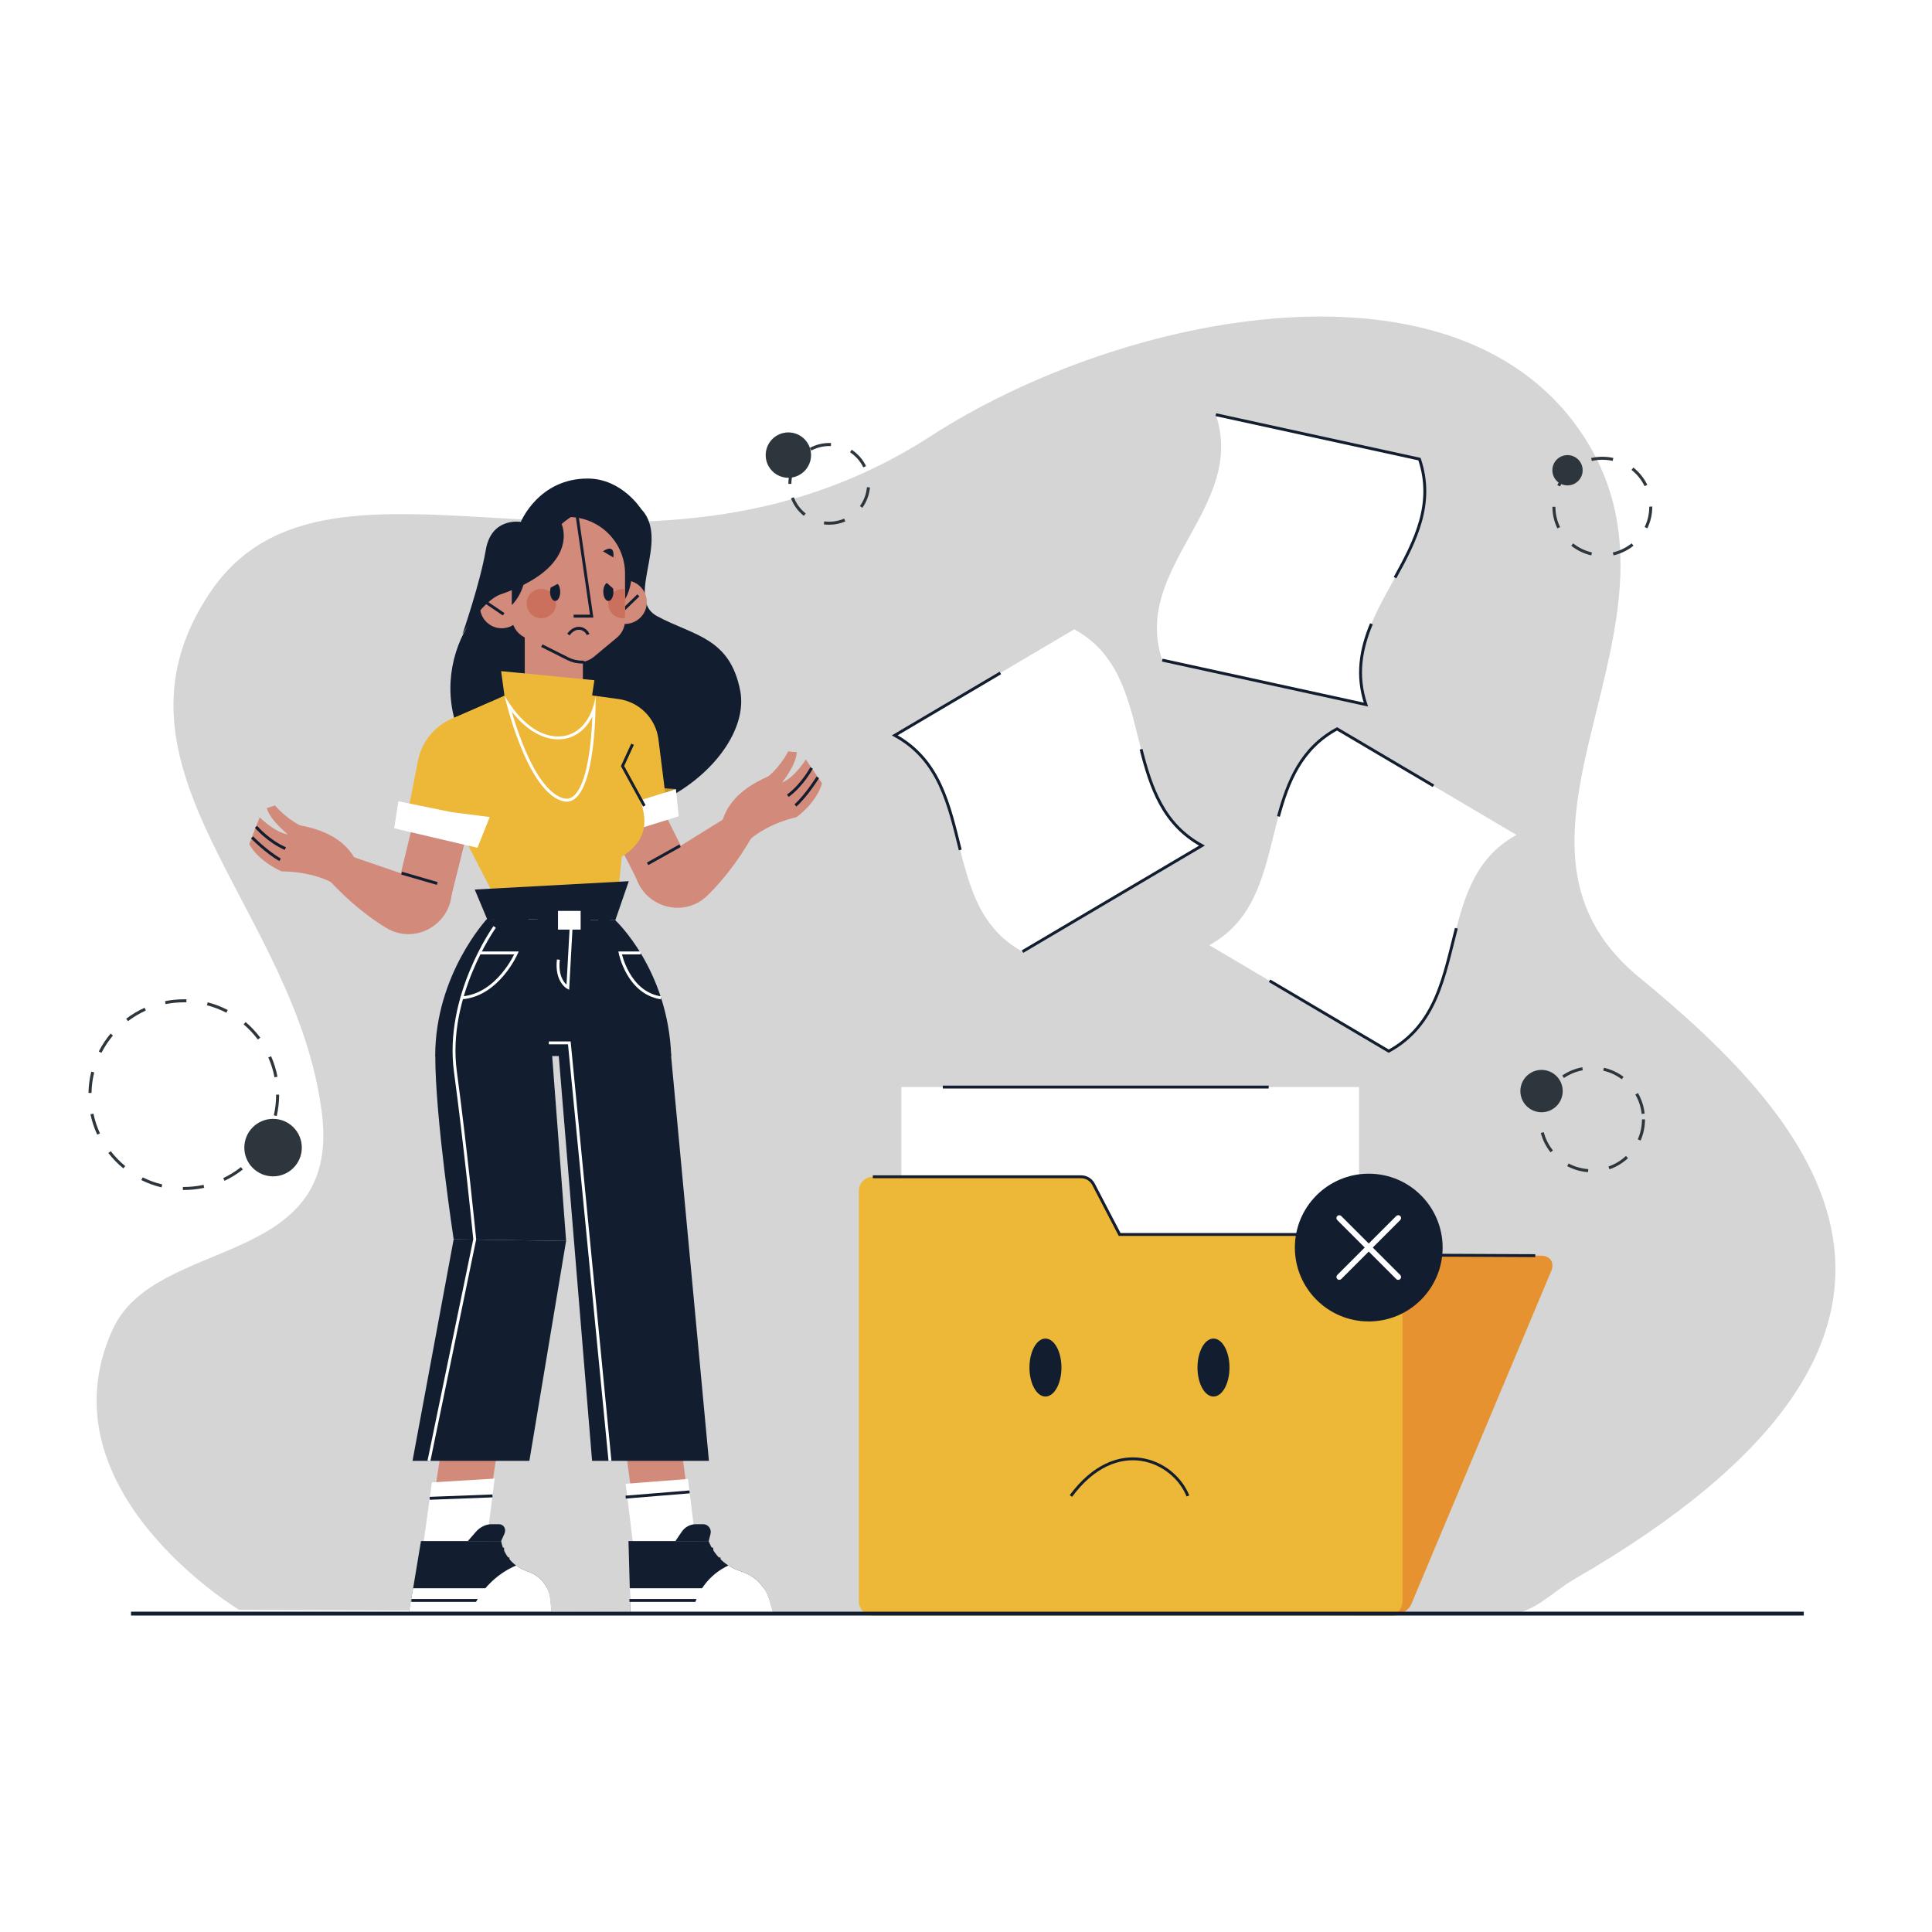 <?xml version="1.0" encoding="UTF-8"?>
<svg xmlns="http://www.w3.org/2000/svg" viewBox="0 0 500 500">
  <defs>
    <style>
      .cls-1 {
        fill: #fff;
      }

      .cls-2, .cls-3 {
        stroke-width: .75px;
      }

      .cls-2, .cls-3, .cls-4 {
        fill: none;
        stroke-miterlimit: 10;
      }

      .cls-2, .cls-4 {
        stroke: #121d30;
      }

      .cls-5 {
        fill: #cb9824;
      }

      .cls-3 {
        stroke: #fff;
      }

      .cls-6 {
        fill: #969696;
      }

      .cls-7 {
        fill: #edb837;
      }

      .cls-8 {
        opacity: .4;
      }

      .cls-9 {
        fill: #d28a7b;
      }

      .cls-10 {
        fill: #121d30;
      }

      .cls-11 {
        fill: #e69230;
      }

      .cls-12 {
        fill: #cb705d;
      }

      .cls-13 {
        fill: #2e363d;
      }
    </style>
  </defs>
  <g id="BACKGROUND">
    <rect class="cls-1" width="500" height="500"/>
  </g>
  <g id="OBJECTS">
    <g class="cls-8">
      <path class="cls-6" d="m61.85,416.61s-51.56-31.03-32.7-72.54c11.09-24.41,59.22-15.32,54.16-55.94-6.64-53.26-59.53-89.14-29.01-134.69,31.43-46.9,109.89,9.04,186.59-40.58,49.5-32.03,137.61-49.95,169.55.97,30.51,48.65-30.48,102.77,13.8,139.12,44.28,36.35,94.99,91.2-16.95,155.83-5.57,3.22-10.47,8.82-16.54,8.82-93.24,0-179.18-.28-179.18-.28"/>
      <path class="cls-6" d="m51.79,371.87c-11.59-1.85-.74,32.16,15.85,27.78,16.59-4.38-6.11-26.22-15.85-27.78Z"/>
      <path class="cls-6" d="m45.31,352.61c-6.64,2.39-4.37,16.81,5.44,13.75,9.82-3.06,1.08-16.11-5.44-13.75Z"/>
      <path class="cls-6" d="m390.74,417.6c-103.93-.28-179.18-.28-179.18-.28"/>
    </g>
    <g>
      <path class="cls-13" d="m411.82,143.73c-1.88-.43-3.67-1.29-5.18-2.49l.49-.61c1.42,1.13,3.1,1.94,4.87,2.34l-.17.76Zm5.75,0l-.17-.76c1.76-.4,3.44-1.22,4.86-2.35l.49.61c-1.51,1.21-3.3,2.07-5.18,2.5Zm-14.52-6.97c-.85-1.75-1.28-3.64-1.29-5.6h.78c0,1.84.41,3.61,1.21,5.26l-.71.34Zm23.29-.02l-.71-.34c.8-1.65,1.2-3.42,1.2-5.27l.56-.04.22.02c0,1.98-.43,3.87-1.28,5.62Zm-22.6-10.85l-.71-.34c.83-1.74,2.07-3.29,3.58-4.5l.49.61c-1.42,1.14-2.58,2.6-3.36,4.23Zm21.88-.07c-.79-1.63-1.96-3.08-3.39-4.21l.49-.61c1.51,1.2,2.76,2.75,3.6,4.48l-.7.34Zm-13.66-6.52l-.18-.76c.95-.22,1.93-.33,2.91-.33h0c.96,0,1.91.1,2.84.31l-.17.76c-.87-.19-1.77-.29-2.67-.29h0c-.92,0-1.84.1-2.73.31Z"/>
      <path class="cls-13" d="m47.56,307.97h-.23s0-.78,0-.78h.22s0,0,0,0c1.73,0,3.45-.19,5.13-.55l.17.76c-1.73.38-3.51.57-5.3.57Zm-5.75-.67c-1.81-.43-3.56-1.07-5.23-1.9l.35-.7c1.61.8,3.31,1.42,5.06,1.83l-.18.76Zm16.31-1.7l-.34-.71c1.62-.77,3.16-1.72,4.57-2.84l.49.61c-1.46,1.15-3.05,2.14-4.72,2.93Zm-26.2-3.22c-1.44-1.18-2.74-2.52-3.88-3.98l.62-.48c1.1,1.42,2.36,2.72,3.75,3.86l-.5.61Zm34.87-3.62l-.61-.49c1.13-1.4,2.1-2.93,2.88-4.55l.7.34c-.81,1.67-1.81,3.25-2.98,4.69Zm-41.63-5.11c-.78-1.68-1.37-3.46-1.75-5.28l.77-.16c.37,1.76.94,3.48,1.69,5.11l-.71.33Zm46.46-4.83l-.76-.17c.4-1.74.6-3.54.6-5.35h.78c0,1.86-.21,3.72-.62,5.52Zm-47.94-5.96h-.78c.03-1.88.28-3.73.72-5.52l.76.19c-.43,1.74-.67,3.53-.7,5.34Zm47.36-4.05c-.34-1.77-.87-3.49-1.6-5.14l.72-.32c.75,1.7,1.3,3.49,1.65,5.31l-.77.15Zm-44.78-6.33l-.7-.35c.84-1.65,1.87-3.21,3.06-4.64l.6.5c-1.15,1.38-2.15,2.89-2.97,4.49Zm40.47-3.45c-1.07-1.44-2.31-2.76-3.68-3.93l.51-.6c1.41,1.2,2.69,2.57,3.8,4.05l-.63.47Zm-33.61-4.76l-.47-.62c1.48-1.12,3.08-2.08,4.77-2.84l.32.71c-1.63.74-3.19,1.67-4.62,2.75Zm25.46-2.18c-1.6-.83-3.29-1.48-5.03-1.93l.2-.76c1.8.46,3.54,1.13,5.19,1.99l-.36.69Zm-15.72-2.22l-.15-.77c1.59-.32,3.22-.48,4.85-.48.23,0,.46,0,.69,0l-.02.78c-.22,0-.46-.02-.67,0-1.58,0-3.16.16-4.7.46Z"/>
      <circle class="cls-13" cx="70.67" cy="297" r="7.44"/>
      <circle class="cls-13" cx="398.95" cy="282.37" r="5.48"/>
      <path class="cls-13" d="m409.59,121.7c0,2.16-1.75,3.92-3.92,3.92s-3.92-1.75-3.92-3.92,1.75-3.92,3.92-3.92,3.92,1.75,3.92,3.92Z"/>
      <path class="cls-13" d="m209.9,117.78c0,3.24-2.63,5.87-5.87,5.87s-5.87-2.63-5.87-5.87,2.63-5.87,5.87-5.87,5.87,2.63,5.87,5.87Z"/>
      <path class="cls-13" d="m214.6,135.8c-.47,0-.93-.03-1.39-.09l.1-.78c1.74.23,3.54-.02,5.16-.71l.31.72c-1.32.57-2.73.86-4.18.86Zm-6.57-2.29c-1.5-1.19-2.65-2.76-3.32-4.54l.73-.28c.63,1.65,1.69,3.1,3.08,4.2l-.49.61Zm15.14-2.09l-.63-.46c1.04-1.43,1.67-3.12,1.82-4.88l.78.07c-.17,1.9-.84,3.72-1.97,5.27Zm-18.36-6.2h-.78c0-1.91.52-3.79,1.49-5.42l.67.4c-.9,1.51-1.38,3.25-1.38,5.02Zm18.61-4.26c-.77-1.59-1.96-2.94-3.43-3.92l.43-.65c1.59,1.05,2.88,2.51,3.71,4.23l-.71.34Zm-13.46-4.36l-.37-.69c1.67-.9,3.6-1.34,5.48-1.25l-.03.78c-1.74-.07-3.53.33-5.08,1.16Z"/>
      <path class="cls-13" d="m410.97,303.35c-1.9-.14-3.71-.66-5.38-1.55l.37-.69c1.58.84,3.29,1.33,5.08,1.46l-.06.78Zm5.56-.72l-.26-.74c1.69-.59,3.21-1.51,4.52-2.73l.53.57c-1.4,1.3-3.01,2.27-4.8,2.89Zm-15.25-4.41c-1.19-1.49-2.03-3.17-2.52-5.01l.76-.2c.46,1.73,1.26,3.31,2.38,4.72l-.61.49Zm23.3-3.05l-.72-.31c.71-1.63,1.08-3.37,1.08-5.17h.78c0,1.91-.38,3.75-1.14,5.49Zm.28-6.89c-.19-1.78-.74-3.47-1.64-5.02l.68-.39c.95,1.65,1.53,3.44,1.73,5.33l-.78.08Zm-25.63-.54l-.77-.12c.28-1.88.94-3.64,1.96-5.25l.66.42c-.96,1.51-1.58,3.18-1.85,4.95Zm20.48-8.43c-1.44-1.07-3.05-1.82-4.8-2.22l.18-.76c1.85.42,3.56,1.22,5.09,2.35l-.47.63Zm-14.96-.32l-.44-.65c1.57-1.07,3.32-1.79,5.18-2.13l.14.77c-1.76.33-3.4,1-4.88,2.01Z"/>
    </g>
    <g>
      <g>
        <path class="cls-11" d="m313.35,309.89l3.91,14.71,81.61.37c2.34.01,3.5,1.8,2.58,3.99l-36.21,86.21c-.68,1.63-2.86,2.93-4.86,2.92l-133.85-.6c-2,0-3.42-1.33-3.15-2.96l13.52-82.87,1.21-7.41,2.08-12.75c.38-2.31,2.63-4.18,5.04-4.17l64.88.29c1.62,0,2.88.89,3.24,2.28Z"/>
        <path class="cls-2" d="m245.22,307.32l64.88.29c1.62,0,2.88.89,3.24,2.28l3.91,14.71,80.08.36"/>
        <g>
          <rect class="cls-1" x="233.27" y="281.32" width="118.45" height="60.72" transform="translate(584.99 623.37) rotate(180)"/>
          <line class="cls-2" x1="244" y1="281.33" x2="328.33" y2="281.33"/>
        </g>
        <path class="cls-7" d="m282.99,306.49l6.76,12.98h69.58c2,0,3.62,1.62,3.62,3.62v91.37c0,2-1.62,3.62-3.62,3.62h-133.44c-2,0-3.62-1.62-3.62-3.62v-106.3c0-2,1.62-3.62,3.62-3.62h53.9c1.35,0,2.59.75,3.21,1.95Z"/>
        <path class="cls-2" d="m225.89,304.55h53.9c1.35,0,2.59.75,3.21,1.95l6.76,12.98h69.58"/>
        <g>
          <circle class="cls-10" cx="354.23" cy="322.87" r="19.12"/>
          <path class="cls-1" d="m362.38,329.97l-7.11-7.11,7.11-7.11c.29-.29.29-.75,0-1.04-.29-.29-.75-.29-1.04,0l-7.11,7.11-7.11-7.11c-.29-.29-.75-.29-1.04,0s-.29.75,0,1.04l7.11,7.11-7.11,7.11c-.29.29-.29.75,0,1.04s.75.29,1.04,0l7.11-7.11,7.11,7.11c.29.29.75.29,1.04,0s.29-.75,0-1.04Z"/>
        </g>
        <g>
          <path class="cls-2" d="m277.15,387.16c11.74-15.88,26.54-9.36,30.29,0"/>
          <g>
            <path class="cls-10" d="m274.7,353.92c0,4.14-1.85,7.5-4.14,7.5s-4.14-3.36-4.14-7.5,1.85-7.5,4.14-7.5,4.14,3.36,4.14,7.5Z"/>
            <path class="cls-10" d="m318.19,353.92c0,4.14-1.85,7.5-4.14,7.5s-4.14-3.36-4.14-7.5,1.85-7.5,4.14-7.5,4.14,3.36,4.14,7.5Z"/>
          </g>
        </g>
      </g>
      <g>
        <g>
          <g>
            <path class="cls-10" d="m145.36,135.63s8.01-11.68,18.03-5.86c12.54,7.29-2.6,24.66,6.66,29.69,9.27,5.03,18.85,5.42,21.52,19.32,3.49,18.18-29.39,43.74-57.2,27.56s-17.91-46.46-4.86-52.49c15.71-7.25,15.84-18.22,15.84-18.22Z"/>
            <path class="cls-9" d="m150.85,163.05v16.05c0,2.08-.85,3.96-2.21,5.32-1.36,1.36-3.24,2.21-5.31,2.21-4.16,0-7.52-3.37-7.52-7.53v-16.05h15.04Z"/>
            <g>
              <path class="cls-9" d="m124.33,158.09c.62,3.05,3.6,5.02,6.65,4.39,3.05-.62,5.02-3.6,4.39-6.65-.62-3.05-3.6-5.02-6.65-4.39-3.05.62-5.02,3.6-4.39,6.65Z"/>
              <line class="cls-2" x1="125.88" y1="155.95" x2="130.34" y2="158.97"/>
            </g>
            <g>
              <path class="cls-9" d="m156.24,156.96c.62,3.05,3.6,5.02,6.65,4.39,3.05-.62,5.02-3.6,4.39-6.65-.62-3.05-3.6-5.02-6.65-4.39-3.05.62-5.02,3.6-4.39,6.65Z"/>
              <path class="cls-10" d="m161.23,155.83s3.22-3.53,2.09-11.89h-4.52l2.43,11.89Z"/>
              <line class="cls-2" x1="160.83" y1="158.31" x2="165.2" y2="154.08"/>
            </g>
            <path class="cls-9" d="m147.1,133.8c8.09,0,14.66,6.56,14.66,14.66v12.04c0,.3-.02.59-.06.88-.21,1.42-.94,2.73-2.07,3.66l-5.94,4.94c-1.8,1.5-4.32,1.79-6.43.73l-11.57-5.8c-2-1.01-3.25-3.05-3.25-5.28v-11.18c0-8.09,6.56-14.66,14.66-14.66h0Z"/>
            <path class="cls-2" d="m140.23,167.1l6.73,3.38c1.14.57,2.39.87,3.67.87h.5"/>
            <polyline class="cls-2" points="149.4 133.8 153.13 159.46 148.45 159.46"/>
            <path class="cls-12" d="m161.76,152.44v7.52c-.17.02-.35.04-.54.04-2.1,0-3.8-1.7-3.8-3.8s1.7-3.79,3.8-3.79c.19,0,.37.02.54.04Z"/>
            <path class="cls-12" d="m143.9,156.2c0,2.1-1.7,3.8-3.8,3.8s-3.8-1.7-3.8-3.8,1.7-3.8,3.8-3.8,3.8,1.7,3.8,3.8Z"/>
            <path class="cls-10" d="m132.45,147.08v9.5s3.77-3.35,3.67-9.95l-3.67.45Z"/>
            <path class="cls-10" d="m165.96,131.78c-10.02-5.82-20.61,3.84-20.61,3.84,0,0,5.12,11.01-15.84,18.22-3.45,1.19-7.75,6.98-9.83,10.29,0,0,4.59-13.24,6.04-21.81,1.45-8.57,9.07-7.25,9.07-7.25,0,0,4.61-11.28,17.37-11.22,8.84.04,13.79,7.93,13.79,7.93Z"/>
            <g>
              <path class="cls-10" d="m158.76,153.14c0,1.32-.58,2.39-1.31,2.39s-1.32-1.07-1.32-2.39c0-1.07.39-1.97.92-2.27h0l1.61,1.42c.05.26.08.55.08.85Z"/>
              <path class="cls-10" d="m144.99,153.14c0,1.32-.58,2.39-1.31,2.39s-1.32-1.07-1.32-2.39c0-.38.05-.74.14-1.06l1.84-.98c.39.42.64,1.17.64,2.04Z"/>
            </g>
            <path class="cls-10" d="m156.04,142.67c1.82-1.19,2.97-.92,2.7,1.61l-2.7-1.61Z"/>
            <path class="cls-10" d="m141.17,144.34c-.41-2.13.27-3.1,2.51-1.89l-2.51,1.89Z"/>
          </g>
          <path class="cls-2" d="m147.1,164.22c1.98-2.67,4.47-1.58,5.1,0"/>
        </g>
        <path class="cls-9" d="m175.18,232.69h0c3.52-1.81,4.9-6.14,3.09-9.66l-16.49-32.97c-1.81-3.52-6.14-4.9-9.66-3.09h0c-3.52,1.81-4.9,6.14-3.09,9.66l16.15,31.68c1.34,2.54,3.76,4.42,6.6,4.83,1.15.17,2.34.1,3.4-.45Z"/>
        <path class="cls-9" d="m107.83,239.24h0c-3.84-.98-6.16-4.88-5.18-8.72l8.67-35.83c.98-3.84,4.88-6.16,8.72-5.18h0c3.84.98,6.16,4.88,5.18,8.72l-8.63,34.49c-.73,2.78-2.67,5.15-5.34,6.19-1.08.42-2.26.62-3.41.33Z"/>
        <g>
          <polygon class="cls-5" points="174.92 204.21 161.16 203.3 146.69 208.01 161.16 208.57 174.92 204.21"/>
          <path class="cls-7" d="m170.41,191.37l2.26,18.02-21.7,2.99,3.17-32.28,5.93.81c5.42.74,9.66,5.03,10.34,10.45Z"/>
          <polygon class="cls-1" points="174.92 204.21 161.16 208.57 146.69 208.01 149.46 216.12 162.18 215.46 175.66 211.25 174.92 204.21"/>
        </g>
        <path class="cls-7" d="m159.41,237.32h-28.69l-18.44-35.76c-3.04-5.89-.5-13.12,5.54-15.83l19.05-8.53,17.26,2.91c5.97,1.01,10.15,6.46,9.57,12.49l-4.3,44.72Z"/>
        <polygon class="cls-7" points="151.7 190.11 153.83 176.04 129.69 173.69 131.93 190.11 151.7 190.11"/>
        <path class="cls-1" d="m132.41,184.12c3.62,4.64,7.88,7.22,12.07,7.22,3.84,0,6.97-2.18,8.83-5.93-.07,1.69-.18,3.66-.37,5.69-.71,7.5-2.16,12.55-4.17,14.6-.66.68-1.37,1.01-2.15,1.01-.32,0-.67-.06-1.02-.17-3.59-1.14-7.2-6.08-10.42-14.27-1.17-2.98-2.1-5.89-2.75-8.15m-1.86-4.09s5.47,24.26,14.8,27.23c.44.14.86.21,1.25.21,8.03,0,7.53-27.35,7.53-27.35-1.04,6.77-4.94,10.48-9.66,10.48s-9.7-3.34-13.92-10.56h0Z"/>
        <g>
          <polygon class="cls-9" points="165.75 404.11 180.21 404.11 174.32 359.39 159.86 359.39 165.75 404.11"/>
          <polygon class="cls-1" points="164.38 404.04 180.66 404.04 178.05 382.76 161.92 384 164.38 404.04"/>
          <g>
            <path class="cls-10" d="m163.1,417.32h36.94l-.97-3.3c-.32-1.08-.79-2.07-1.4-2.98-1.28-1.92-3.16-3.4-5.4-4.19l-1-.35c-.98-.35-1.9-.8-2.76-1.35-.73-.47-1.42-1.01-2.03-1.62-1.34-1.31-2.4-2.91-3.08-4.71h-20.75l.34,12.22.1,6.27Z"/>
            <line class="cls-2" x1="177.29" y1="400.91" x2="184.59" y2="400.91"/>
            <line class="cls-2" x1="179.17" y1="403.45" x2="186.47" y2="403.45"/>
            <g>
              <path class="cls-2" d="m170.04,408.44c-.02.5.37.9.87.9s.91-.4.93-.9c.02-.5-.37-.9-.87-.9s-.91.4-.93.9Z"/>
              <path class="cls-2" d="m174.44,408.44c-.02.5.37.9.87.9s.91-.4.93-.9c.02-.5-.37-.9-.87-.9s-.91.4-.93.9Z"/>
            </g>
            <path class="cls-1" d="m163.1,417.32h36.94l-.97-3.3c-.32-1.08-.79-2.07-1.4-2.98h-34.67l.1,6.27Z"/>
            <line class="cls-2" x1="162.9" y1="414.19" x2="186.13" y2="414.19"/>
            <path class="cls-1" d="m179.31,417.32h20.73l-.97-3.3c-.32-1.08-.79-2.07-1.4-2.98-1.28-1.92-3.16-3.4-5.4-4.19l-1-.35c-.98-.35-1.9-.8-2.76-1.35-4.81,2.22-8.39,6.76-9.21,12.16Z"/>
            <path class="cls-10" d="m183.41,398.83l.47-1.84c.33-1.29-.61-2.53-1.94-2.53h-1.85c-1.46,0-2.85.74-3.67,1.97l-1.62,2.39h8.61Z"/>
          </g>
        </g>
        <g>
          <polygon class="cls-10" points="122.86 230.21 162.73 228.05 159.24 238.16 126.04 237.8 122.86 230.21"/>
          <path class="cls-10" d="m159.24,238.16s13.66,12.63,14.47,35.15h-61.08c0-21.17,13.42-35.51,13.42-35.51l33.2.36Z"/>
          <path class="cls-3" d="m124.09,246.62h9.58s-4.73,10.9-14.15,11.62"/>
          <path class="cls-3" d="m165.77,246.62h-5.28s2.02,10.32,10.59,11.62"/>
          <path class="cls-3" d="m147.87,238.84l-.92,16.71s-3.1-1.65-2.44-7.21"/>
          <rect class="cls-10" x="128.02" y="236.43" width="8.7" height="3.46"/>
          <rect class="cls-10" x="154.83" y="236.43" width="3.03" height="3.46"/>
          <rect class="cls-10" x="139.13" y="236.43" width="13.7" height="3.46"/>
          <rect class="cls-1" x="144.41" y="235.74" width="5.86" height="4.84"/>
        </g>
        <g>
          <polygon class="cls-9" points="109.78 404.08 124.24 404.73 131.64 356.2 117.18 355.55 109.78 404.08"/>
          <polygon class="cls-1" points="108.95 404.04 125.21 404.77 128.02 382.66 111.79 383.64 108.95 404.04"/>
          <g>
            <path class="cls-10" d="m105.78,417.32h36.94l-.32-3.3c-.11-1.08-.39-2.07-.82-2.98-.91-1.92-2.5-3.4-4.59-4.19l-.93-.35c-.91-.35-1.75-.8-2.49-1.35-.64-.47-1.22-1.01-1.71-1.62-1.09-1.31-1.83-2.91-2.16-4.71h-20.75l-2.03,12.22-1.12,6.27Z"/>
            <line class="cls-2" x1="123.16" y1="400.91" x2="130.46" y2="400.91"/>
            <line class="cls-2" x1="124.55" y1="403.45" x2="131.84" y2="403.45"/>
            <g>
              <path class="cls-2" d="m114.44,408.44c-.11.5.2.9.7.9s.99-.4,1.1-.9c.11-.5-.2-.9-.7-.9s-.99.4-1.1.9Z"/>
              <path class="cls-2" d="m118.85,408.44c-.11.5.2.9.7.9s.99-.4,1.1-.9c.11-.5-.2-.9-.7-.9s-.99.4-1.1.9Z"/>
            </g>
            <path class="cls-1" d="m105.78,417.32h36.94l-.32-3.3c-.11-1.08-.39-2.07-.82-2.98h-34.67l-1.12,6.27Z"/>
            <line class="cls-2" x1="129.69" y1="414.19" x2="106.46" y2="414.19"/>
            <path class="cls-1" d="m121.99,417.32h20.73l-.32-3.3c-.11-1.08-.39-2.07-.82-2.98-.91-1.92-2.5-3.4-4.59-4.19l-.93-.35c-.91-.35-1.75-.8-2.49-1.35-5.24,2.22-9.7,6.76-11.58,12.16Z"/>
            <path class="cls-10" d="m129.69,398.83l.83-1.84c.59-1.29-.12-2.53-1.45-2.53h-1.85c-1.46,0-2.99.74-4.06,1.97l-2.08,2.39h8.61Z"/>
          </g>
        </g>
        <polygon class="cls-10" points="144.52 272.22 153.23 378.07 183.47 378.07 173.62 272.65 144.52 272.22"/>
        <polygon class="cls-10" points="117.41 320.73 106.76 378.07 137 378.07 146.5 321.16 117.41 320.73"/>
        <path class="cls-10" d="m117.41,320.73s-4.79-31.43-4.76-47.59h30.24l3.62,48.02-29.1-.43Z"/>
        <g>
          <path class="cls-7" d="m108.16,196.91l-3.07,15.75,21.52,4.09.41-35.12-10.07,4.35c-4.55,1.97-7.84,6.05-8.79,10.92Z"/>
          <polygon class="cls-1" points="103.1 207.37 116.73 210.16 126.74 211.45 123.56 219.41 102.01 214.36 103.1 207.37"/>
        </g>
        <path class="cls-7" d="m159.59,195.92c10.25,15.17,9.72,22.43-2.87,27.99l2.87-27.99Z"/>
        <polyline class="cls-2" points="166.76 208.57 161.11 198.25 163.71 192.6"/>
        <g>
          <g>
            <path class="cls-9" d="m85.93,228.41c-6.03-3.09-13.04-2.89-13.04-2.89l2.1-12.31c11.84,1.38,15.57,6.45,17.24,9.69l-6.3,5.51Z"/>
            <path class="cls-9" d="m72.9,225.52s-5.8-2.38-8.4-7.05l2.7-6.96s3.84,3.91,7.32,4.44c0,0-4.61-3.62-5.48-6.81l2.14-.69s3.41,4.25,8.55,6.06l-6.84,11Z"/>
          </g>
          <path class="cls-2" d="m65.23,216.72s3.84,3.89,7.26,5.79"/>
          <path class="cls-2" d="m66.25,213.98s3.22,3.75,7.6,5.63"/>
        </g>
        <path class="cls-9" d="m116.93,230.52l-29.24-10.01-4.44,5.16c4.98,5.71,10.55,10.74,16.75,14.49,7.41,4.48,16.88-.97,16.92-9.63h0Z"/>
        <polyline class="cls-3" points="157.86 378.07 147.34 269.89 142.04 269.89"/>
        <path class="cls-3" d="m128.02,239.89s-12.8,17.88-10.16,37.46c2.64,19.58,5,43.38,5,43.38l-11.85,57.34"/>
        <line class="cls-2" x1="113.16" y1="228.64" x2="103.94" y2="225.97"/>
        <g>
          <g>
            <path class="cls-9" d="m194.09,217.22c5.18-4.37,12.05-5.74,12.05-5.74l-4.81-11.53c-11.23,4.01-13.72,9.78-14.62,13.31l7.37,3.95Z"/>
            <path class="cls-9" d="m206.14,211.48s5.11-3.62,6.6-8.75l-4.2-6.18s-2.86,4.67-6.14,5.97c0,0,3.68-4.57,3.81-7.86l-2.24-.19s-2.37,4.91-6.97,7.82l9.14,9.19Z"/>
          </g>
          <path class="cls-2" d="m211.64,201.18s-2.87,4.65-5.78,7.27"/>
          <path class="cls-2" d="m210.03,198.74s-2.29,4.38-6.14,7.2"/>
        </g>
        <path class="cls-9" d="m164.36,226.23l26.24-16.32,5.48,4.03c-3.57,6.68-7.87,12.83-13.07,17.88-6.22,6.03-16.67,2.84-18.65-5.59h0Z"/>
        <line class="cls-2" x1="167.6" y1="223.56" x2="175.99" y2="218.88"/>
        <line class="cls-2" x1="111.21" y1="387.76" x2="127.45" y2="387.14"/>
        <line class="cls-2" x1="161.92" y1="387.45" x2="178.46" y2="386.1"/>
      </g>
      <line class="cls-4" x1="33.91" y1="417.6" x2="466.82" y2="417.6"/>
      <g>
        <g>
          <path class="cls-1" d="m300.79,170.84c17.57,3.83,35.14,7.67,52.7,11.5-8.03-23.93,21.89-39.58,13.86-63.52-17.57-3.83-35.14-7.67-52.7-11.5,8.03,23.93-21.89,39.58-13.86,63.52Z"/>
          <g>
            <path class="cls-2" d="m361.03,149.5c5.26-9.54,10.2-19.15,6.33-30.68-17.57-3.83-35.14-7.67-52.7-11.5"/>
            <path class="cls-2" d="m300.79,170.84c17.57,3.83,35.14,7.67,52.7,11.5-2.56-7.63-1.26-14.41,1.43-20.9"/>
          </g>
        </g>
        <g>
          <path class="cls-1" d="m264.62,246.28c15.48-9.15,30.96-18.29,46.45-27.44-22.17-12.07-10.89-43.9-33.06-55.97-15.48,9.15-30.96,18.29-46.45,27.44,22.17,12.07,10.89,43.9,33.06,55.97Z"/>
          <g>
            <path class="cls-2" d="m264.62,246.28c15.48-9.15,30.96-18.29,46.45-27.44-10.05-5.48-13.23-15.01-15.76-24.93"/>
            <path class="cls-2" d="m258.9,174.16c-9.11,5.38-18.23,10.77-27.34,16.15,11.65,6.34,14.06,18.14,16.95,29.66"/>
          </g>
        </g>
        <g>
          <path class="cls-1" d="m359.41,272.05c-15.48-9.15-30.96-18.29-46.45-27.44,22.17-12.07,10.89-43.9,33.06-55.97,15.48,9.15,30.96,18.29,46.45,27.44-22.17,12.07-10.89,43.9-33.06,55.97Z"/>
          <g>
            <path class="cls-2" d="m376.9,240.23c-3.17,12.18-5.12,25.07-17.5,31.81-10.28-6.07-20.56-12.15-30.84-18.22"/>
            <path class="cls-2" d="m330.86,211.29c2.47-9.08,5.88-17.6,15.17-22.66,8.32,4.91,16.63,9.82,24.95,14.74"/>
          </g>
        </g>
      </g>
    </g>
  </g>
</svg>